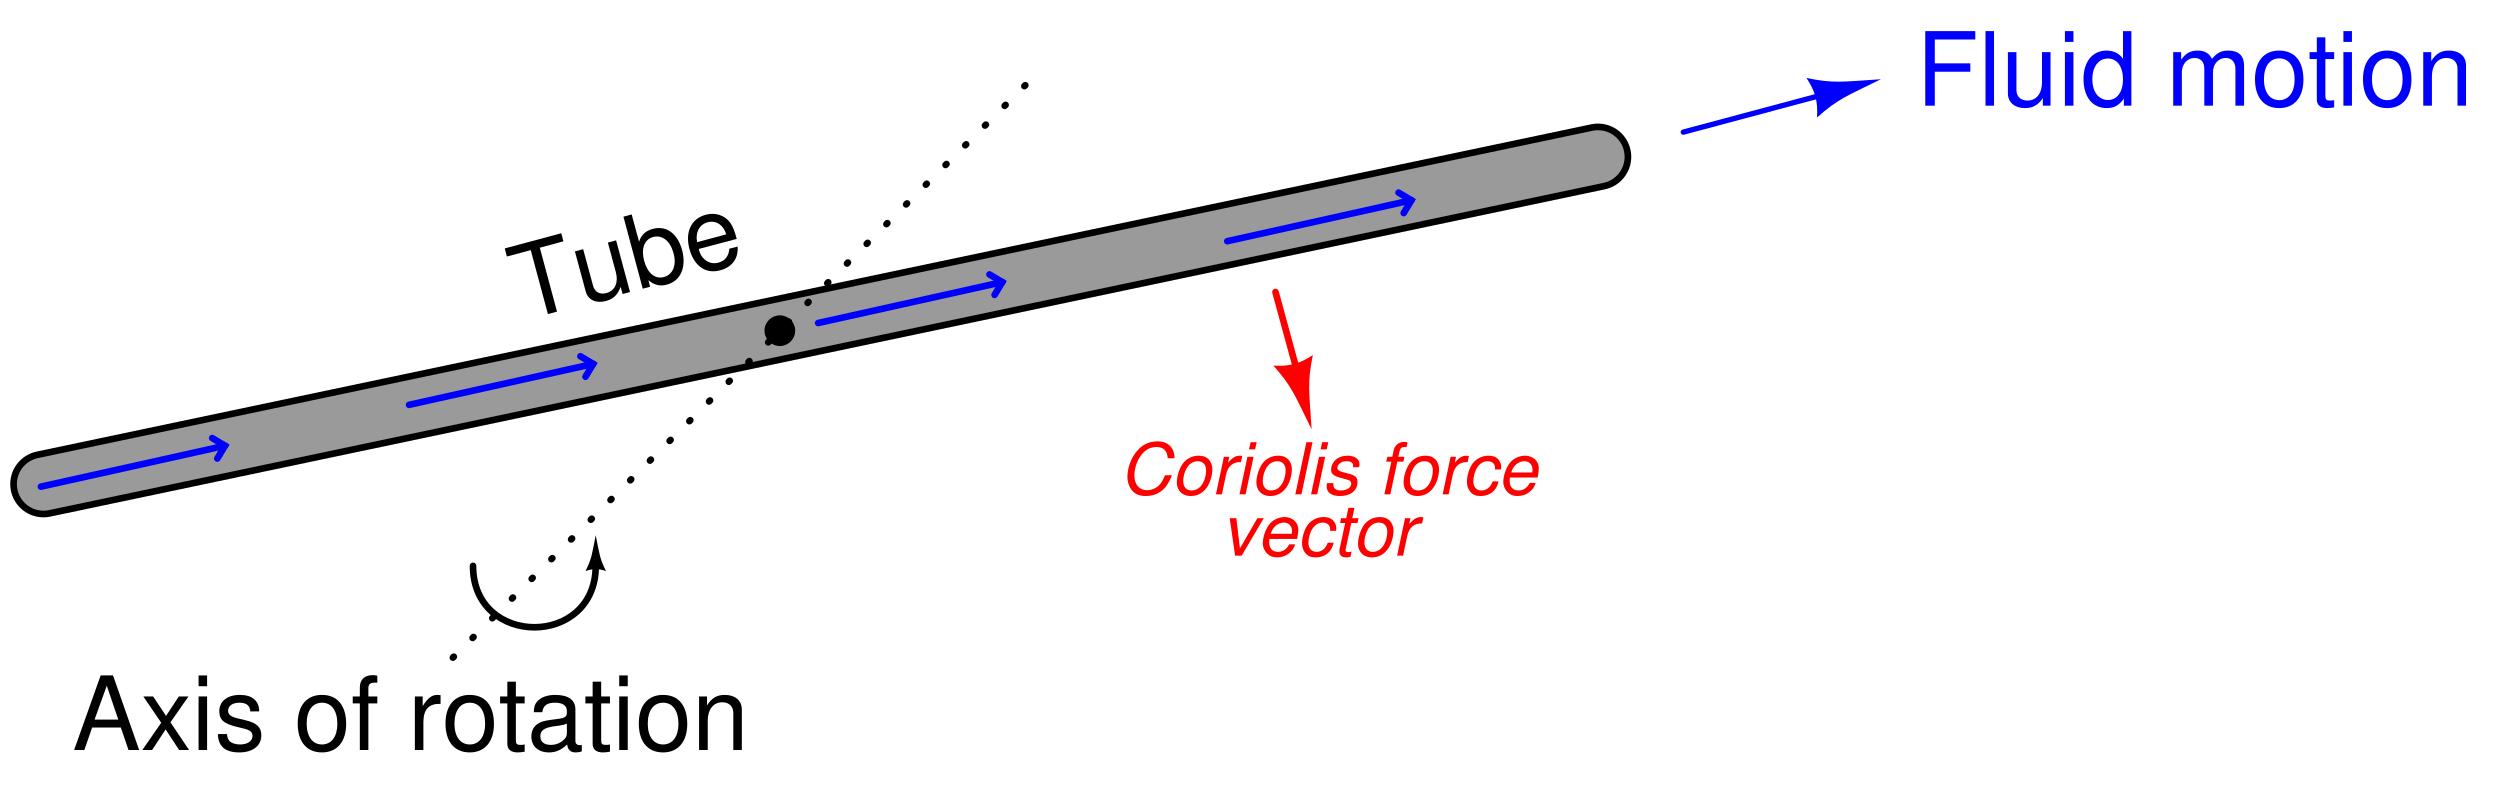 <?xml version="1.0" encoding="UTF-8"?>
<svg xmlns="http://www.w3.org/2000/svg" xmlns:xlink="http://www.w3.org/1999/xlink" viewBox="0 0 274.999 87" version="1.2">
<defs>
<g>
<symbol overflow="visible" id="glyph0-0">
<path style="stroke:none;" d=""/>
</symbol>
<symbol overflow="visible" id="glyph0-1">
<path style="stroke:none;" d="M 5.328 -2.469 L 6.172 0 L 7.344 0 L 4.469 -8.203 L 3.109 -8.203 L 0.188 0 L 1.312 0 L 2.172 -2.469 Z M 5.047 -3.344 L 2.438 -3.344 L 3.781 -7.078 Z M 5.047 -3.344 "/>
</symbol>
<symbol overflow="visible" id="glyph0-2">
<path style="stroke:none;" d="M 3.281 -3.047 L 5.266 -5.891 L 4.203 -5.891 L 2.797 -3.75 L 1.375 -5.891 L 0.297 -5.891 L 2.266 -3 L 0.188 0 L 1.266 0 L 2.75 -2.266 L 4.234 0 L 5.328 0 Z M 3.281 -3.047 "/>
</symbol>
<symbol overflow="visible" id="glyph0-3">
<path style="stroke:none;" d="M 1.688 -5.891 L 0.75 -5.891 L 0.75 0 L 1.688 0 Z M 1.688 -8.203 L 0.75 -8.203 L 0.75 -7.016 L 1.688 -7.016 Z M 1.688 -8.203 "/>
</symbol>
<symbol overflow="visible" id="glyph0-4">
<path style="stroke:none;" d="M 4.922 -4.25 C 4.922 -5.406 4.156 -6.062 2.797 -6.062 C 1.422 -6.062 0.531 -5.359 0.531 -4.266 C 0.531 -3.344 1 -2.906 2.391 -2.562 L 3.281 -2.344 C 3.922 -2.188 4.188 -1.953 4.188 -1.547 C 4.188 -0.984 3.641 -0.609 2.812 -0.609 C 2.312 -0.609 1.875 -0.75 1.641 -1 C 1.5 -1.172 1.422 -1.344 1.375 -1.75 L 0.375 -1.75 C 0.422 -0.391 1.188 0.266 2.734 0.266 C 4.219 0.266 5.156 -0.469 5.156 -1.609 C 5.156 -2.484 4.672 -2.969 3.5 -3.25 L 2.594 -3.469 C 1.828 -3.641 1.5 -3.891 1.5 -4.312 C 1.5 -4.859 1.984 -5.203 2.75 -5.203 C 3.516 -5.203 3.922 -4.875 3.938 -4.25 Z M 4.922 -4.25 "/>
</symbol>
<symbol overflow="visible" id="glyph0-5">
<path style="stroke:none;" d=""/>
</symbol>
<symbol overflow="visible" id="glyph0-6">
<path style="stroke:none;" d="M 3.062 -6.062 C 1.391 -6.062 0.406 -4.875 0.406 -2.906 C 0.406 -0.906 1.391 0.266 3.078 0.266 C 4.734 0.266 5.734 -0.922 5.734 -2.859 C 5.734 -4.906 4.766 -6.062 3.062 -6.062 Z M 3.078 -5.203 C 4.125 -5.203 4.766 -4.328 4.766 -2.875 C 4.766 -1.469 4.109 -0.609 3.078 -0.609 C 2.031 -0.609 1.391 -1.469 1.391 -2.906 C 1.391 -4.328 2.031 -5.203 3.078 -5.203 Z M 3.078 -5.203 "/>
</symbol>
<symbol overflow="visible" id="glyph0-7">
<path style="stroke:none;" d="M 2.906 -5.891 L 1.922 -5.891 L 1.922 -6.812 C 1.922 -7.219 2.141 -7.406 2.578 -7.406 C 2.656 -7.406 2.688 -7.406 2.906 -7.406 L 2.906 -8.172 C 2.688 -8.219 2.562 -8.234 2.375 -8.234 C 1.5 -8.234 0.984 -7.734 0.984 -6.891 L 0.984 -5.891 L 0.203 -5.891 L 0.203 -5.125 L 0.984 -5.125 L 0.984 0 L 1.922 0 L 1.922 -5.125 L 2.906 -5.125 Z M 2.906 -5.891 "/>
</symbol>
<symbol overflow="visible" id="glyph0-8">
<path style="stroke:none;" d="M 0.781 -5.891 L 0.781 0 L 1.719 0 L 1.719 -3.062 C 1.734 -4.484 2.312 -5.109 3.609 -5.078 L 3.609 -6.031 C 3.453 -6.047 3.359 -6.062 3.25 -6.062 C 2.641 -6.062 2.188 -5.703 1.641 -4.828 L 1.641 -5.891 Z M 0.781 -5.891 "/>
</symbol>
<symbol overflow="visible" id="glyph0-9">
<path style="stroke:none;" d="M 2.859 -5.891 L 1.891 -5.891 L 1.891 -7.516 L 0.953 -7.516 L 0.953 -5.891 L 0.156 -5.891 L 0.156 -5.125 L 0.953 -5.125 L 0.953 -0.672 C 0.953 -0.062 1.359 0.266 2.094 0.266 C 2.344 0.266 2.547 0.234 2.859 0.188 L 2.859 -0.609 C 2.719 -0.578 2.594 -0.562 2.406 -0.562 C 2 -0.562 1.891 -0.672 1.891 -1.094 L 1.891 -5.125 L 2.859 -5.125 Z M 2.859 -5.891 "/>
</symbol>
<symbol overflow="visible" id="glyph0-10">
<path style="stroke:none;" d="M 6.016 -0.547 C 5.922 -0.531 5.875 -0.531 5.812 -0.531 C 5.484 -0.531 5.312 -0.703 5.312 -0.984 L 5.312 -4.453 C 5.312 -5.5 4.547 -6.062 3.094 -6.062 C 2.234 -6.062 1.547 -5.812 1.141 -5.375 C 0.859 -5.078 0.75 -4.734 0.734 -4.156 L 1.672 -4.156 C 1.75 -4.875 2.188 -5.203 3.062 -5.203 C 3.922 -5.203 4.375 -4.875 4.375 -4.312 L 4.375 -4.078 C 4.359 -3.672 4.156 -3.516 3.391 -3.422 C 2.062 -3.25 1.875 -3.203 1.5 -3.062 C 0.828 -2.766 0.469 -2.25 0.469 -1.484 C 0.469 -0.422 1.219 0.266 2.406 0.266 C 3.156 0.266 3.75 0 4.406 -0.609 C 4.484 0 4.766 0.266 5.375 0.266 C 5.578 0.266 5.703 0.234 6.016 0.156 Z M 4.375 -1.859 C 4.375 -1.547 4.281 -1.344 4 -1.094 C 3.625 -0.75 3.156 -0.562 2.609 -0.562 C 1.875 -0.562 1.453 -0.906 1.453 -1.5 C 1.453 -2.125 1.859 -2.438 2.875 -2.594 C 3.875 -2.719 4.062 -2.766 4.375 -2.906 Z M 4.375 -1.859 "/>
</symbol>
<symbol overflow="visible" id="glyph0-11">
<path style="stroke:none;" d="M 0.781 -5.891 L 0.781 0 L 1.734 0 L 1.734 -3.25 C 1.734 -4.453 2.359 -5.25 3.328 -5.25 C 4.078 -5.25 4.547 -4.797 4.547 -4.078 L 4.547 0 L 5.484 0 L 5.484 -4.453 C 5.484 -5.438 4.75 -6.062 3.609 -6.062 C 2.734 -6.062 2.172 -5.719 1.656 -4.906 L 1.656 -5.891 Z M 0.781 -5.891 "/>
</symbol>
<symbol overflow="visible" id="glyph0-12">
<path style="stroke:none;" d="M 2.062 -3.734 L 5.969 -3.734 L 5.969 -4.656 L 2.062 -4.656 L 2.062 -7.281 L 6.516 -7.281 L 6.516 -8.203 L 1.016 -8.203 L 1.016 0 L 2.062 0 Z M 2.062 -3.734 "/>
</symbol>
<symbol overflow="visible" id="glyph0-13">
<path style="stroke:none;" d="M 1.703 -8.203 L 0.766 -8.203 L 0.766 0 L 1.703 0 Z M 1.703 -8.203 "/>
</symbol>
<symbol overflow="visible" id="glyph0-14">
<path style="stroke:none;" d="M 5.422 0 L 5.422 -5.891 L 4.484 -5.891 L 4.484 -2.547 C 4.484 -1.344 3.859 -0.562 2.875 -0.562 C 2.141 -0.562 1.672 -1.016 1.672 -1.719 L 1.672 -5.891 L 0.734 -5.891 L 0.734 -1.344 C 0.734 -0.375 1.469 0.266 2.609 0.266 C 3.469 0.266 4.031 -0.047 4.578 -0.828 L 4.578 0 Z M 5.422 0 "/>
</symbol>
<symbol overflow="visible" id="glyph0-15">
<path style="stroke:none;" d="M 5.562 -8.203 L 4.641 -8.203 L 4.641 -5.156 C 4.234 -5.75 3.609 -6.062 2.828 -6.062 C 1.297 -6.062 0.297 -4.844 0.297 -2.953 C 0.297 -0.969 1.266 0.266 2.859 0.266 C 3.672 0.266 4.234 -0.047 4.734 -0.781 L 4.734 0 L 5.562 0 Z M 2.984 -5.188 C 4 -5.188 4.641 -4.297 4.641 -2.875 C 4.641 -1.516 3.984 -0.625 3 -0.625 C 1.953 -0.625 1.266 -1.531 1.266 -2.906 C 1.266 -4.281 1.953 -5.188 2.984 -5.188 Z M 2.984 -5.188 "/>
</symbol>
<symbol overflow="visible" id="glyph0-16">
<path style="stroke:none;" d="M 0.781 -5.891 L 0.781 0 L 1.734 0 L 1.734 -3.703 C 1.734 -4.562 2.344 -5.25 3.109 -5.25 C 3.812 -5.25 4.203 -4.812 4.203 -4.062 L 4.203 0 L 5.156 0 L 5.156 -3.703 C 5.156 -4.562 5.766 -5.25 6.531 -5.25 C 7.219 -5.25 7.625 -4.797 7.625 -4.062 L 7.625 0 L 8.578 0 L 8.578 -4.422 C 8.578 -5.484 7.969 -6.062 6.859 -6.062 C 6.078 -6.062 5.609 -5.828 5.047 -5.156 C 4.703 -5.797 4.234 -6.062 3.469 -6.062 C 2.672 -6.062 2.156 -5.766 1.656 -5.062 L 1.656 -5.891 Z M 0.781 -5.891 "/>
</symbol>
<symbol overflow="visible" id="glyph1-0">
<path style="stroke:none;" d=""/>
</symbol>
<symbol overflow="visible" id="glyph1-1">
<path style="stroke:none;" d="M 6.062 -3.969 C 6.047 -4.422 5.969 -4.719 5.812 -5 C 5.484 -5.547 4.938 -5.828 4.188 -5.828 C 3.266 -5.828 2.5 -5.469 1.891 -4.719 C 1.266 -3.984 0.875 -2.891 0.875 -1.906 C 0.875 -1.359 1.047 -0.859 1.328 -0.484 C 1.688 -0.031 2.188 0.188 2.891 0.188 C 3.719 0.188 4.453 -0.125 4.969 -0.688 C 5.266 -1.031 5.516 -1.453 5.781 -2.094 L 5.016 -2.094 C 4.812 -1.641 4.688 -1.406 4.547 -1.219 C 4.219 -0.75 3.625 -0.453 3 -0.453 C 2.188 -0.453 1.641 -1.094 1.641 -2.047 C 1.641 -2.766 1.875 -3.547 2.281 -4.156 C 2.75 -4.859 3.328 -5.203 4.062 -5.203 C 4.844 -5.203 5.25 -4.812 5.312 -3.969 Z M 6.062 -3.969 "/>
</symbol>
<symbol overflow="visible" id="glyph1-2">
<path style="stroke:none;" d="M 3.031 -4.25 C 2.297 -4.25 1.641 -3.906 1.25 -3.328 C 0.891 -2.828 0.625 -1.953 0.625 -1.297 C 0.625 -0.422 1.234 0.188 2.125 0.188 C 2.875 0.188 3.469 -0.125 3.906 -0.734 C 4.281 -1.234 4.531 -2.094 4.531 -2.766 C 4.531 -3.188 4.375 -3.594 4.109 -3.859 C 3.828 -4.125 3.484 -4.25 3.031 -4.25 Z M 2.922 -3.641 C 3.5 -3.641 3.844 -3.266 3.844 -2.625 C 3.844 -2.156 3.719 -1.641 3.5 -1.25 C 3.203 -0.703 2.766 -0.422 2.234 -0.422 C 1.672 -0.422 1.328 -0.812 1.328 -1.453 C 1.328 -1.906 1.453 -2.422 1.672 -2.812 C 1.953 -3.344 2.406 -3.641 2.922 -3.641 Z M 2.922 -3.641 "/>
</symbol>
<symbol overflow="visible" id="glyph1-3">
<path style="stroke:none;" d="M 1.422 -4.125 L 0.547 0 L 1.203 0 L 1.656 -2.141 C 1.859 -3.109 2.422 -3.578 3.297 -3.547 L 3.438 -4.219 C 3.328 -4.234 3.266 -4.25 3.188 -4.25 C 2.719 -4.25 2.375 -4.047 1.875 -3.484 L 2.016 -4.125 Z M 1.422 -4.125 "/>
</symbol>
<symbol overflow="visible" id="glyph1-4">
<path style="stroke:none;" d="M 2.062 -4.125 L 1.391 -4.125 L 0.516 0 L 1.188 0 Z M 2.406 -5.734 L 1.734 -5.734 L 1.562 -4.938 L 2.234 -4.938 Z M 2.406 -5.734 "/>
</symbol>
<symbol overflow="visible" id="glyph1-5">
<path style="stroke:none;" d="M 2.422 -5.734 L 1.75 -5.734 L 0.531 0 L 1.203 0 Z M 2.422 -5.734 "/>
</symbol>
<symbol overflow="visible" id="glyph1-6">
<path style="stroke:none;" d="M 4.047 -2.984 C 4.094 -3.141 4.094 -3.219 4.094 -3.312 C 4.094 -3.859 3.578 -4.25 2.797 -4.25 C 2.25 -4.25 1.766 -4.078 1.438 -3.766 C 1.156 -3.5 0.969 -3.094 0.969 -2.719 C 0.969 -2.234 1.25 -2.016 2.062 -1.797 L 2.641 -1.641 C 2.891 -1.578 3.016 -1.531 3.094 -1.438 C 3.141 -1.375 3.188 -1.25 3.188 -1.188 C 3.188 -1.031 3.078 -0.797 2.938 -0.688 C 2.734 -0.531 2.406 -0.422 2.062 -0.422 C 1.516 -0.422 1.219 -0.641 1.219 -1.031 C 1.219 -1.078 1.219 -1.156 1.234 -1.234 L 0.531 -1.234 C 0.484 -1.047 0.484 -0.953 0.484 -0.828 C 0.484 -0.203 1.031 0.188 1.938 0.188 C 3.125 0.188 3.875 -0.422 3.875 -1.359 C 3.875 -1.844 3.625 -2.094 2.922 -2.266 L 2.328 -2.422 C 1.891 -2.531 1.656 -2.688 1.656 -2.891 C 1.656 -3.047 1.75 -3.25 1.891 -3.375 C 2.094 -3.562 2.328 -3.641 2.672 -3.641 C 3.141 -3.641 3.391 -3.469 3.391 -3.156 C 3.391 -3.109 3.391 -3.047 3.391 -2.984 Z M 4.047 -2.984 "/>
</symbol>
<symbol overflow="visible" id="glyph1-7">
<path style="stroke:none;" d=""/>
</symbol>
<symbol overflow="visible" id="glyph1-8">
<path style="stroke:none;" d="M 2.906 -4.125 L 2.234 -4.125 L 2.359 -4.672 C 2.438 -5.078 2.578 -5.203 2.922 -5.203 C 2.984 -5.203 3.031 -5.203 3.141 -5.188 L 3.25 -5.719 C 3.109 -5.75 3.031 -5.766 2.891 -5.766 C 2.297 -5.766 1.844 -5.406 1.719 -4.828 L 1.578 -4.125 L 1.031 -4.125 L 0.906 -3.594 L 1.469 -3.594 L 0.703 0 L 1.359 0 L 2.125 -3.594 L 2.797 -3.594 Z M 2.906 -4.125 "/>
</symbol>
<symbol overflow="visible" id="glyph1-9">
<path style="stroke:none;" d="M 4.344 -2.734 L 4.344 -2.859 C 4.359 -2.984 4.359 -3.062 4.359 -3.094 C 4.359 -3.344 4.219 -3.656 4.016 -3.875 C 3.766 -4.125 3.453 -4.25 3 -4.25 C 2.297 -4.25 1.656 -3.953 1.234 -3.406 C 0.859 -2.922 0.594 -2.062 0.594 -1.344 C 0.594 -0.953 0.719 -0.578 0.938 -0.312 C 1.219 0.031 1.562 0.188 2.078 0.188 C 2.719 0.188 3.266 -0.047 3.625 -0.469 C 3.828 -0.703 3.953 -0.969 4.078 -1.422 L 3.422 -1.422 C 3.188 -0.766 2.75 -0.422 2.188 -0.422 C 1.625 -0.422 1.297 -0.812 1.297 -1.422 C 1.297 -1.922 1.453 -2.531 1.719 -2.938 C 2.016 -3.406 2.406 -3.641 2.875 -3.641 C 3.375 -3.641 3.688 -3.359 3.688 -2.906 C 3.688 -2.859 3.688 -2.812 3.672 -2.734 Z M 4.344 -2.734 "/>
</symbol>
<symbol overflow="visible" id="glyph1-10">
<path style="stroke:none;" d="M 4.438 -1.844 C 4.547 -2.453 4.562 -2.641 4.562 -2.891 C 4.562 -3.656 3.906 -4.25 3.062 -4.25 C 2.375 -4.25 1.719 -3.922 1.328 -3.391 C 0.953 -2.891 0.656 -2.016 0.656 -1.359 C 0.656 -0.938 0.844 -0.5 1.156 -0.219 C 1.422 0.062 1.766 0.188 2.219 0.188 C 3.172 0.188 3.984 -0.406 4.219 -1.25 L 3.562 -1.25 C 3.281 -0.703 2.859 -0.422 2.328 -0.422 C 1.703 -0.422 1.359 -0.812 1.359 -1.484 C 1.359 -1.656 1.359 -1.719 1.391 -1.844 Z M 1.531 -2.406 C 1.734 -3.141 2.328 -3.641 2.969 -3.641 C 3.516 -3.641 3.875 -3.266 3.875 -2.672 C 3.875 -2.594 3.859 -2.531 3.844 -2.406 Z M 1.531 -2.406 "/>
</symbol>
<symbol overflow="visible" id="glyph1-11">
<path style="stroke:none;" d="M 2.266 0 L 4.703 -4.125 L 4 -4.125 L 2.078 -0.797 L 1.688 -4.125 L 0.953 -4.125 L 1.547 0 Z M 2.266 0 "/>
</symbol>
<symbol overflow="visible" id="glyph1-12">
<path style="stroke:none;" d="M 2.875 -4.125 L 2.188 -4.125 L 2.422 -5.266 L 1.766 -5.266 L 1.516 -4.125 L 0.953 -4.125 L 0.844 -3.594 L 1.406 -3.594 L 0.781 -0.688 C 0.766 -0.609 0.766 -0.516 0.766 -0.438 C 0.766 -0.062 1.031 0.188 1.469 0.188 C 1.625 0.188 1.859 0.156 1.984 0.125 L 2.109 -0.453 C 1.844 -0.391 1.828 -0.391 1.719 -0.391 C 1.547 -0.391 1.438 -0.469 1.438 -0.594 C 1.438 -0.625 1.453 -0.656 1.453 -0.703 L 2.078 -3.594 L 2.766 -3.594 Z M 2.875 -4.125 "/>
</symbol>
<symbol overflow="visible" id="glyph2-0">
<path style="stroke:none;" d=""/>
</symbol>
<symbol overflow="visible" id="glyph2-1">
<path style="stroke:none;" d="M 1.953 -8.062 L 4.547 -8.766 L 4.312 -9.656 L -1.906 -7.984 L -1.672 -7.094 L 0.953 -7.797 L 2.844 -0.766 L 3.844 -1.031 Z M 1.953 -8.062 "/>
</symbol>
<symbol overflow="visible" id="glyph2-2">
<path style="stroke:none;" d="M 5.234 -1.406 L 3.703 -7.094 L 2.797 -6.844 L 3.672 -3.609 C 3.984 -2.453 3.594 -1.547 2.641 -1.297 C 1.922 -1.094 1.344 -1.422 1.172 -2.094 L 0.078 -6.125 L -0.828 -5.875 L 0.359 -1.484 C 0.609 -0.547 1.484 -0.125 2.578 -0.422 C 3.406 -0.641 3.875 -1.094 4.203 -1.984 L 4.422 -1.188 Z M 5.234 -1.406 "/>
</symbol>
<symbol overflow="visible" id="glyph2-3">
<path style="stroke:none;" d="M -1.531 -8.078 L 0.594 -0.156 L 1.406 -0.375 L 1.219 -1.094 C 1.828 -0.562 2.484 -0.391 3.266 -0.609 C 4.766 -1.016 5.422 -2.516 4.922 -4.406 C 4.422 -6.234 3.188 -7.141 1.688 -6.734 C 0.891 -6.516 0.438 -6.078 0.188 -5.328 L -0.625 -8.328 Z M 1.734 -5.844 C 2.75 -6.109 3.625 -5.406 3.984 -4.047 C 4.344 -2.75 3.906 -1.703 2.922 -1.438 C 1.953 -1.172 1.109 -1.875 0.75 -3.219 C 0.391 -4.547 0.766 -5.578 1.734 -5.844 Z M 1.734 -5.844 "/>
</symbol>
<symbol overflow="visible" id="glyph2-4">
<path style="stroke:none;" d="M 4.891 -4.016 C 4.656 -4.891 4.453 -5.406 4.172 -5.797 C 3.562 -6.625 2.547 -6.953 1.484 -6.672 C -0.109 -6.25 -0.812 -4.781 -0.312 -2.906 C 0.203 -1.016 1.484 -0.125 3.078 -0.562 C 4.391 -0.906 5.094 -1.891 4.984 -3.172 L 4.078 -2.938 C 4.016 -2.141 3.625 -1.609 2.891 -1.406 C 2.312 -1.25 1.781 -1.375 1.328 -1.781 C 1.031 -2.031 0.859 -2.359 0.703 -2.906 Z M 0.531 -3.656 C 0.328 -4.719 0.766 -5.594 1.688 -5.844 C 2.609 -6.094 3.453 -5.531 3.734 -4.516 Z M 0.531 -3.656 "/>
</symbol>
</g>
<clipPath id="clip1">
  <path d="M 0.5 0.5 L 238 0.5 L 238 86.5 L 0.5 86.5 Z M 0.5 0.5 "/>
</clipPath>
<clipPath id="clip2">
  <path d="M 0.5 0.5 L 226 0.5 L 226 86.5 L 0.5 86.5 Z M 0.5 0.5 "/>
</clipPath>
<clipPath id="clip3">
  <path d="M 0.5 42 L 31 42 L 31 60 L 0.5 60 Z M 0.5 42 "/>
</clipPath>
</defs>
<g id="surface1">
<g style="fill:rgb(0%,0%,0%);fill-opacity:1;">
  <use xlink:href="#glyph0-1" x="7.964" y="82.5"/>
  <use xlink:href="#glyph0-2" x="15.468" y="82.5"/>
  <use xlink:href="#glyph0-3" x="21.093" y="82.5"/>
  <use xlink:href="#glyph0-4" x="23.59" y="82.5"/>
  <use xlink:href="#glyph0-5" x="29.215" y="82.5"/>
  <use xlink:href="#glyph0-6" x="32.343" y="82.5"/>
  <use xlink:href="#glyph0-7" x="38.598" y="82.5"/>
  <use xlink:href="#glyph0-5" x="41.725" y="82.5"/>
  <use xlink:href="#glyph0-8" x="44.853" y="82.5"/>
  <use xlink:href="#glyph0-6" x="48.599" y="82.5"/>
  <use xlink:href="#glyph0-9" x="54.854" y="82.5"/>
  <use xlink:href="#glyph0-10" x="57.982" y="82.5"/>
  <use xlink:href="#glyph0-9" x="64.237" y="82.5"/>
  <use xlink:href="#glyph0-3" x="67.364" y="82.5"/>
  <use xlink:href="#glyph0-6" x="69.862" y="82.5"/>
  <use xlink:href="#glyph0-11" x="76.117" y="82.5"/>
</g>
<g style="fill:rgb(100%,0%,0%);fill-opacity:1;">
  <use xlink:href="#glyph1-1" x="123.141" y="54.375"/>
  <use xlink:href="#glyph1-2" x="128.827" y="54.375"/>
  <use xlink:href="#glyph1-3" x="133.205" y="54.375"/>
  <use xlink:href="#glyph1-4" x="135.828" y="54.375"/>
  <use xlink:href="#glyph1-2" x="137.576" y="54.375"/>
  <use xlink:href="#glyph1-5" x="141.954" y="54.375"/>
  <use xlink:href="#glyph1-4" x="143.703" y="54.375"/>
  <use xlink:href="#glyph1-6" x="145.451" y="54.375"/>
  <use xlink:href="#glyph1-7" x="149.388" y="54.375"/>
  <use xlink:href="#glyph1-8" x="151.578" y="54.375"/>
  <use xlink:href="#glyph1-2" x="153.767" y="54.375"/>
  <use xlink:href="#glyph1-3" x="158.145" y="54.375"/>
  <use xlink:href="#glyph1-9" x="160.768" y="54.375"/>
  <use xlink:href="#glyph1-10" x="164.705" y="54.375"/>
</g>
<g style="fill:rgb(100%,0%,0%);fill-opacity:1;">
  <use xlink:href="#glyph1-11" x="134.313" y="61.125"/>
  <use xlink:href="#glyph1-10" x="138.25" y="61.125"/>
  <use xlink:href="#glyph1-9" x="142.629" y="61.125"/>
  <use xlink:href="#glyph1-12" x="146.566" y="61.125"/>
  <use xlink:href="#glyph1-2" x="148.756" y="61.125"/>
  <use xlink:href="#glyph1-3" x="153.134" y="61.125"/>
</g>
<g clip-path="url(#clip1)" clip-rule="nonzero">
<path style="fill:none;stroke-width:73.125;stroke-linecap:round;stroke-linejoin:miter;stroke:rgb(0%,0%,0%);stroke-opacity:1;stroke-miterlimit:6;" d="M 1752.812 692.5 L 42.812 332.5 " transform="matrix(0.1,0,0,-0.1,0.5,86.5)"/>
</g>
<g clip-path="url(#clip2)" clip-rule="nonzero">
<path style="fill:none;stroke-width:58.5;stroke-linecap:round;stroke-linejoin:miter;stroke:rgb(60.352%,60.352%,60.352%);stroke-opacity:1;stroke-miterlimit:6;" d="M 1752.812 692.5 L 42.812 332.5 " transform="matrix(0.1,0,0,-0.1,0.5,86.5)"/>
</g>
<path style="fill:none;stroke-width:7.312;stroke-linecap:round;stroke-linejoin:miter;stroke:rgb(0%,0%,0%);stroke-opacity:1;stroke-dasharray:1.406,29.25;stroke-miterlimit:6;" d="M 1122.812 771.25 L 492.812 141.25 " transform="matrix(0.1,0,0,-0.1,0.5,86.5)"/>
<path style=" stroke:none;fill-rule:evenodd;fill:rgb(0%,0%,0%);fill-opacity:1;" d="M 87.469 36.375 C 87.469 35.445 86.715 34.688 85.781 34.688 C 84.848 34.688 84.094 35.445 84.094 36.375 C 84.094 37.305 84.848 38.062 85.781 38.062 C 86.715 38.062 87.469 37.305 87.469 36.375 "/>
<path style="fill:none;stroke-width:7.312;stroke-linecap:round;stroke-linejoin:miter;stroke:rgb(0%,0%,0%);stroke-opacity:1;stroke-miterlimit:6;" d="M 515.312 242.5 C 515.312 152.5 650.312 152.5 650.312 242.5 " transform="matrix(0.1,0,0,-0.1,0.5,86.5)"/>
<path style=" stroke:none;fill-rule:evenodd;fill:rgb(0%,0%,0%);fill-opacity:1;" d="M 66.656 62.812 C 65.953 61.406 65.953 60.984 65.531 58.875 C 65.109 60.984 65.109 61.406 64.406 62.812 C 65.25 62.531 65.812 62.531 66.656 62.812 "/>
<g style="fill:rgb(0%,0%,0%);fill-opacity:1;">
  <use xlink:href="#glyph2-1" x="57.427" y="35.311"/>
  <use xlink:href="#glyph2-2" x="64.067" y="33.532"/>
  <use xlink:href="#glyph2-3" x="70.108" y="31.913"/>
  <use xlink:href="#glyph2-4" x="76.15" y="30.294"/>
</g>
<g clip-path="url(#clip3)" clip-rule="nonzero">
<path style="fill:none;stroke-width:7.312;stroke-linecap:round;stroke-linejoin:miter;stroke:rgb(0%,0%,100%);stroke-opacity:1;stroke-miterlimit:6;" d="M 242.5 374.688 L 40 329.688 " transform="matrix(0.1,0,0,-0.1,0.5,86.5)"/>
</g>
<path style="fill:none;stroke-width:7.312;stroke-linecap:round;stroke-linejoin:miter;stroke:rgb(0%,0%,100%);stroke-opacity:1;stroke-miterlimit:6;" d="M 234.062 360.625 L 242.5 374.688 L 228.438 383.125 " transform="matrix(0.1,0,0,-0.1,0.5,86.5)"/>
<path style="fill:none;stroke-width:7.312;stroke-linecap:round;stroke-linejoin:miter;stroke:rgb(0%,0%,100%);stroke-opacity:1;stroke-miterlimit:6;" d="M 647.5 464.688 L 445 419.688 " transform="matrix(0.1,0,0,-0.1,0.5,86.5)"/>
<path style="fill:none;stroke-width:7.312;stroke-linecap:round;stroke-linejoin:miter;stroke:rgb(0%,0%,100%);stroke-opacity:1;stroke-miterlimit:6;" d="M 639.062 450.625 L 647.5 464.688 L 633.438 473.125 " transform="matrix(0.1,0,0,-0.1,0.5,86.5)"/>
<path style="fill:none;stroke-width:7.312;stroke-linecap:round;stroke-linejoin:miter;stroke:rgb(0%,0%,100%);stroke-opacity:1;stroke-miterlimit:6;" d="M 1097.5 554.688 L 895 509.688 " transform="matrix(0.1,0,0,-0.1,0.5,86.5)"/>
<path style="fill:none;stroke-width:7.312;stroke-linecap:round;stroke-linejoin:miter;stroke:rgb(0%,0%,100%);stroke-opacity:1;stroke-miterlimit:6;" d="M 1089.062 540.625 L 1097.5 554.688 L 1083.438 563.125 " transform="matrix(0.1,0,0,-0.1,0.5,86.5)"/>
<path style="fill:none;stroke-width:7.312;stroke-linecap:round;stroke-linejoin:miter;stroke:rgb(0%,0%,100%);stroke-opacity:1;stroke-miterlimit:6;" d="M 1547.5 644.688 L 1345 599.688 " transform="matrix(0.1,0,0,-0.1,0.5,86.5)"/>
<path style="fill:none;stroke-width:7.312;stroke-linecap:round;stroke-linejoin:miter;stroke:rgb(0%,0%,100%);stroke-opacity:1;stroke-miterlimit:6;" d="M 1539.062 630.625 L 1547.5 644.688 L 1533.438 653.125 " transform="matrix(0.1,0,0,-0.1,0.5,86.5)"/>
<path style=" stroke:none;fill-rule:evenodd;fill:rgb(100%,0%,0%);fill-opacity:1;" d="M 140.07 40.215 C 142.156 42.566 142.375 43.383 144.281 47.238 C 144.004 42.945 143.785 42.129 144.414 39.051 C 142.934 40.031 141.844 40.32 140.07 40.215 "/>
<path style="fill:none;stroke-width:7.312;stroke-linecap:round;stroke-linejoin:miter;stroke:rgb(100%,0%,0%);stroke-opacity:1;stroke-miterlimit:6;" d="M 1421.914 456.25 L 1398.047 543.75 " transform="matrix(0.1,0,0,-0.1,0.5,86.5)"/>
<g style="fill:rgb(0%,0%,100%);fill-opacity:1;">
  <use xlink:href="#glyph0-12" x="210.764" y="11.625"/>
  <use xlink:href="#glyph0-13" x="217.638" y="11.625"/>
  <use xlink:href="#glyph0-14" x="220.135" y="11.625"/>
  <use xlink:href="#glyph0-3" x="226.39" y="11.625"/>
  <use xlink:href="#glyph0-15" x="228.888" y="11.625"/>
  <use xlink:href="#glyph0-5" x="235.143" y="11.625"/>
  <use xlink:href="#glyph0-16" x="238.27" y="11.625"/>
  <use xlink:href="#glyph0-6" x="247.642" y="11.625"/>
  <use xlink:href="#glyph0-9" x="253.897" y="11.625"/>
  <use xlink:href="#glyph0-3" x="257.024" y="11.625"/>
  <use xlink:href="#glyph0-6" x="259.522" y="11.625"/>
  <use xlink:href="#glyph0-11" x="265.776" y="11.625"/>
</g>
<path style="fill:none;stroke-width:5.85;stroke-linecap:round;stroke-linejoin:miter;stroke:rgb(0%,0%,100%);stroke-opacity:1;stroke-miterlimit:6;" d="M 2009.648 763.32 L 1846.641 719.648 " transform="matrix(0.1,0,0,-0.1,0.5,86.5)"/>
<path style=" stroke:none;fill-rule:evenodd;fill:rgb(0%,0%,100%);fill-opacity:1;" d="M 199.871 12.926 C 202.227 10.84 203.039 10.621 206.898 8.715 C 202.605 8.988 201.789 9.207 198.711 8.578 C 199.688 10.062 199.98 11.148 199.871 12.926 "/>
</g>
</svg>
